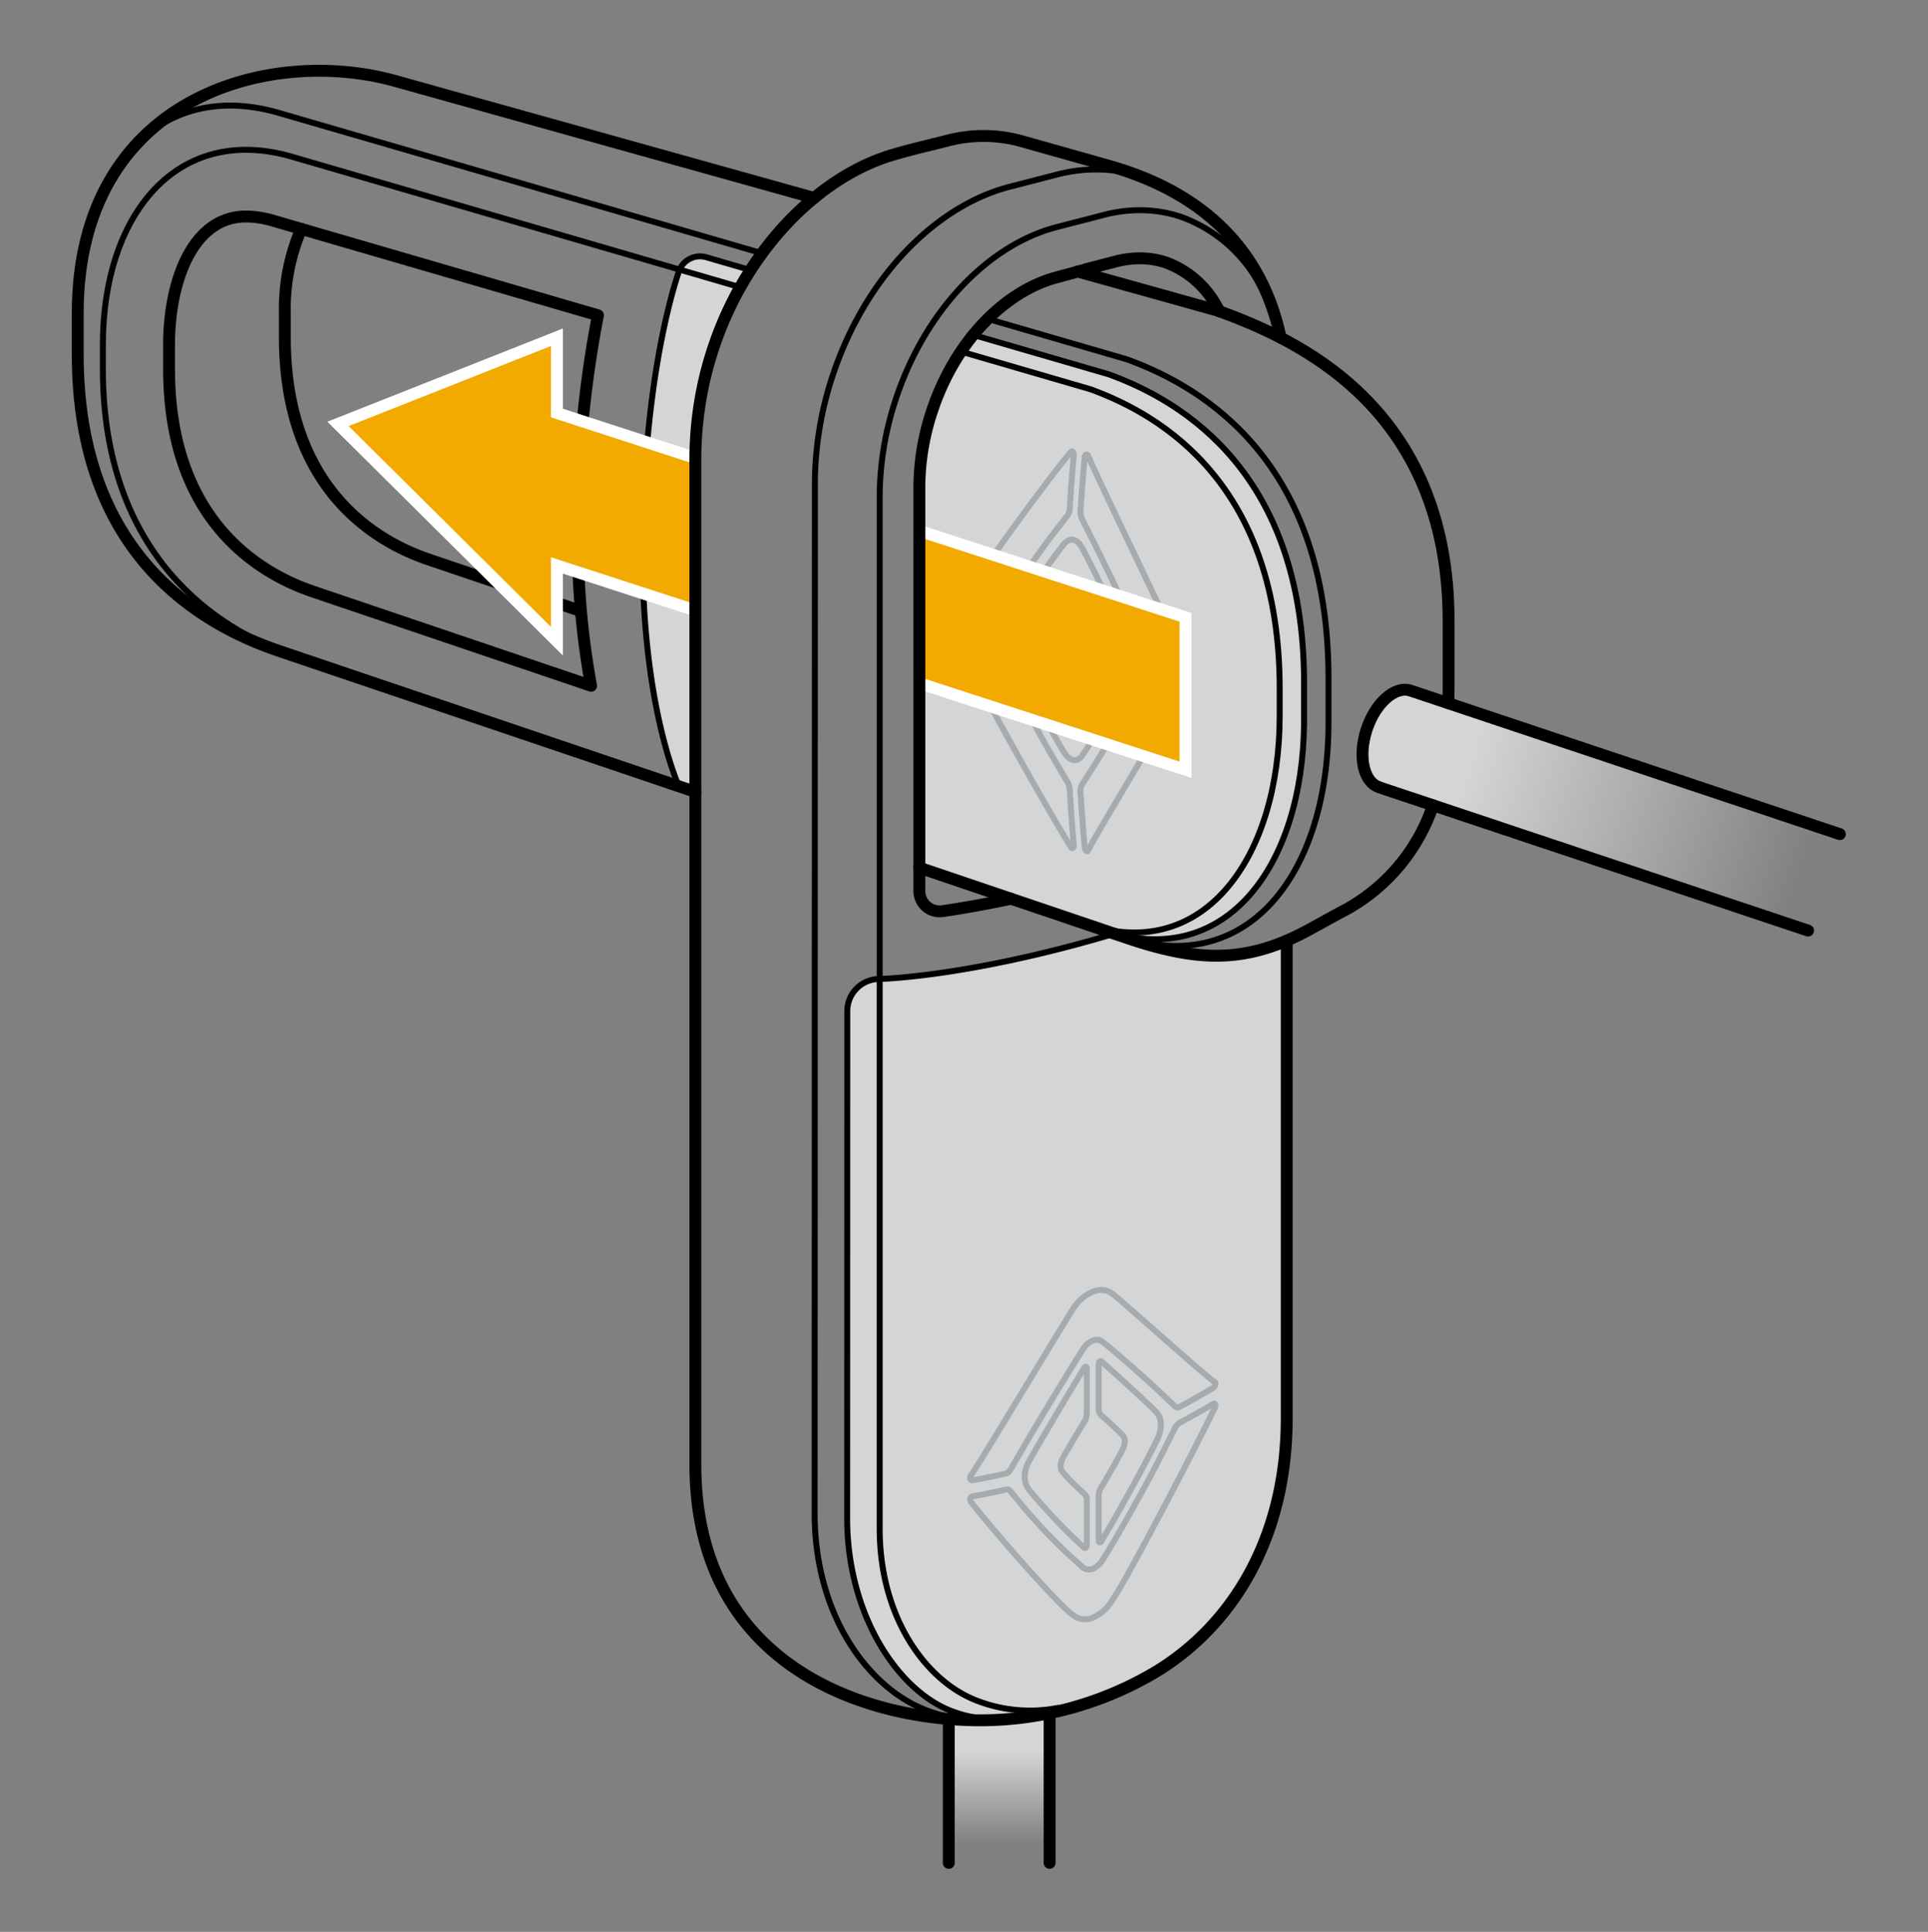 <svg xmlns="http://www.w3.org/2000/svg" xmlns:xlink="http://www.w3.org/1999/xlink" width="162.186" height="162.499" viewBox="0 0 162.186 162.499"><rect x="0" y="0" width="162.186" height="162.499" fill="#808080" stroke="none"/><defs><linearGradient id="linear-gradient" x1="123.454" y1="64.387" x2="151.714" y2="73.386" gradientUnits="userSpaceOnUse"><stop offset="0" stop-color="#d3d5d6"/><stop offset="1" stop-color="#d3d5d6" stop-opacity="0"/></linearGradient><linearGradient id="linear-gradient-2" x1="84.055" y1="147.34" x2="84.055" y2="155.066" xlink:href="#linear-gradient"/></defs><g id="below"><path d="M93.736,78.536l-.082.024q-1.446.438-3.134.893c-10.355,2.779-16.551,2.894-16.551,2.894a2.706,2.706,0,0,0-2.695,2.716c0,12.953-.01,42.649-.01,42.649,0,8.022,4.19,14.419,8.706,16.184a10.352,10.352,0,0,0,4.085.713h.721a28.822,28.822,0,0,0,12.6-4.07c6.184-3.808,10.869-11.012,10.869-21.261V79.123c-4.417,1.892-8.2,1.545-13.418-.219Z" style="fill:#d3d5d6"/><path d="M57.167,66.267s-3.115-6.551-3.115-19.732c0-15.557,3.115-23.856,3.115-23.856a1.884,1.884,0,0,1,2.245-1.041l3.726,1.084A29.489,29.489,0,0,0,58.5,38.657V66.61l-1.39-.471" style="fill:#d3d5d6"/><path d="M81.869,28.171l11.417,3.321C99.573,33.78,109.62,39.851,109.7,57.27c0,.072,0,.379,0,.451v2.386c0,.121,0,.63,0,.75-.125,12.011-6.569,20.6-16.413,17.517l0,.009-15.946-5.4V41.012A20.515,20.515,0,0,1,78.394,34.6,20.194,20.194,0,0,1,81.869,28.171Z" style="fill:#d3d5d6"/><path d="M152.1,78.277,116,66.217v-.009c-1.31-.437-1.771-2.6-1.036-4.845s2.393-3.7,3.7-3.268l36.109,12.069" style="fill:url(#linear-gradient)"/><rect x="79.814" y="144.609" width="8.481" height="12.089" style="fill:url(#linear-gradient-2)"/></g><g id="illustration"><path d="M58.5,66.61,23.471,54.754C16.96,52.55,6.539,46.689,6.539,29.823V26.344C6.539,8.138,22.68,3.858,33.21,6.8L68.488,16.65" style="fill:none;stroke:#000001;stroke-linecap:round;stroke-linejoin:round"/><path d="M120.546,67.737a15.737,15.737,0,0,1-7.887,9.069l-2.5,1.374c-5.294,2.9-9.388,2.739-15.341.724L77.337,72.985" style="fill:none;stroke:#000001;stroke-linecap:round;stroke-linejoin:round"/><path d="M90.663,22.843l11.77,3.287c6.511,2.37,19.427,7.994,19.427,26.131V57.7q0,.741-.018,1.455" style="fill:none;stroke:#000001;stroke-linecap:round;stroke-linejoin:round"/><path d="M64.11,21.308,23.471,9.5c-4.486-1.307-8.288-.484-11.145,1.835" style="fill:none;stroke:#000001;stroke-linecap:round;stroke-linejoin:round;stroke-width:0.5px"/><path d="M94.823,78.9c10.254,3.211,16.932-5.542,16.932-18.118V57.045c0-18.137-10.421-24.44-16.932-26.81L83.088,26.824" style="fill:none;stroke:#000001;stroke-linecap:round;stroke-linejoin:round;stroke-width:0.5px"/><path d="M62.27,24.165l-4.117-1.2-33.6-9.783c-9.63-2.8-15.9,4.839-15.9,15.822v2.033c0,15.839,9.787,21.971,15.9,24.041" style="fill:none;stroke:#000001;stroke-linecap:round;stroke-linejoin:round;stroke-width:0.5px"/><path d="M91.749,77.843c9.631,3.016,15.9-5.826,15.9-17.636v-2.28c0-17.033-9.787-22.952-15.9-25.178L80.834,29.571" style="fill:none;stroke:#000001;stroke-linecap:round;stroke-linejoin:round;stroke-width:0.5px"/><path d="M88.992,143.66a12.334,12.334,0,0,1-6.862-.628C77.912,141.4,74,136.081,74,128.587V41.806a26.312,26.312,0,0,1,1.356-8.228c2.471-7.485,7.767-12.9,13.369-14.432l3.955-1.022a12.127,12.127,0,0,1,3.21-.444,10.86,10.86,0,0,1,3.462.561,12.209,12.209,0,0,1,7,6.51" style="fill:none;stroke:#000001;stroke-linecap:round;stroke-linejoin:round;stroke-width:0.5px"/><path d="M82.476,144.7a12.674,12.674,0,0,1-4.665-.888c-4.816-1.9-9.283-7.98-9.283-16.53,0,0,.018-64.972.021-86.629a28.929,28.929,0,0,1,1.49-9.039C72.8,23.264,78.76,17.262,85.024,15.687l3.955-1.022a13.245,13.245,0,0,1,3.226-.409,11.91,11.91,0,0,1,3.8.617l.155.053" style="fill:none;stroke:#000001;stroke-linecap:round;stroke-linejoin:round;stroke-width:0.5px"/><path d="M84.055,144.609a10.352,10.352,0,0,1-4.085-.713c-4.516-1.765-8.706-8.162-8.706-16.184,0,0,.008-29.7.01-42.649a2.706,2.706,0,0,1,2.695-2.716s6.2-.115,16.551-2.894q1.691-.454,3.134-.893" style="fill:none;stroke:#000001;stroke-linecap:round;stroke-linejoin:round;stroke-width:0.5px"/><path d="M26.329,49.76c-4.523-1.531-12.108-6-12.108-18.723V29.005c0-5.373,2-10.794,6.471-10.794a8.378,8.378,0,0,1,2.319.363L50.3,26.519a92.6,92.6,0,0,0-1.69,18.43,67.9,67.9,0,0,0,1.114,12.735Z" style="fill:none;stroke:#000001;stroke-linecap:round;stroke-linejoin:round"/><path d="M81.869,28.171l11.417,3.321C99.573,33.78,109.62,39.851,109.7,57.27c0,.072,0,.379,0,.451v2.386c0,.121,0,.63,0,.75-.125,12.011-6.569,20.6-16.413,17.517" style="fill:none;stroke:#000001;stroke-linecap:round;stroke-linejoin:round;stroke-width:0.5px"/><path d="M57.167,66.267s-3.115-6.551-3.115-19.732c0-15.557,3.115-23.856,3.115-23.856a1.884,1.884,0,0,1,2.245-1.041l3.726,1.084" style="fill:none;stroke:#000001;stroke-linecap:round;stroke-linejoin:round;stroke-width:0.5px"/><path d="M48.87,51.4l-12.8-4.336c-4.523-1.532-12.108-6-12.108-18.723V26.306a16.969,16.969,0,0,1,1.381-7.055" style="fill:none;stroke:#000001;stroke-linecap:round;stroke-linejoin:round"/><path d="M102.2,116.269c-1.151-.823-7.467-6.546-8.658-7.475a1.663,1.663,0,0,0-1.617-.139h0a3.6,3.6,0,0,0-1.617,1.379c-1.191,1.843-7.507,12.413-8.658,14.12-.095.166-.01.388.133.364.579-.095,1.925-.357,2.738-.55.287-.066.372-.155.552-.464s1.077-1.856,1.077-1.859c1.141-1.961,3.931-6.572,4.952-8.148a1.851,1.851,0,0,1,.823-.735h0a.881.881,0,0,1,.823.1c1.021.791,3.811,3.262,4.952,4.347,0,0,.9.864,1.077,1.032s.265.2.551.041c.813-.431,2.16-1.2,2.739-1.552.143-.085.228-.372.133-.466" style="fill:none;stroke:#a7abae;stroke-linecap:round;stroke-linejoin:round;stroke-width:0.5px"/><path d="M81.65,126.279c1.151,1.593,7.467,8.871,8.658,9.6a1.594,1.594,0,0,0,1.617.193h0a3.568,3.568,0,0,0,1.617-1.434c1.191-1.647,7.506-13.771,8.658-16.248.095-.207.01-.392-.133-.307-.579.35-1.926,1.115-2.739,1.545a1.112,1.112,0,0,0-.551.627c-.18.363-1.077,2.141-1.077,2.139-1.141,2.286-3.931,7.263-4.952,8.821a1.82,1.82,0,0,1-.823.749h0a.864.864,0,0,1-.823-.118,45.714,45.714,0,0,1-4.952-5.02s-.9-1.087-1.077-1.312-.265-.27-.552-.2c-.813.194-2.159.462-2.738.557a.285.285,0,0,0-.133.409" style="fill:none;stroke:#a7abae;stroke-linecap:round;stroke-linejoin:round;stroke-width:0.5px"/><path d="M91.16,125.6a18.777,18.777,0,0,1-1.784-1.793.844.844,0,0,1-.145-.5,1.291,1.291,0,0,1,.145-.59c.342-.657,1.261-2.194,1.784-3.041a1.425,1.425,0,0,0,.264-.875V115.1c0-.149-.127-.194-.226-.033-1.164,1.924-3.756,6.254-4.623,7.829a2.546,2.546,0,0,0-.376,1.317h0a1.726,1.726,0,0,0,.376,1.114,49.807,49.807,0,0,0,4.623,4.859c.1.086.226-.038.226-.212v-3.7a.751.751,0,0,0-.264-.679" style="fill:none;stroke:#a7abae;stroke-linecap:round;stroke-linejoin:round;stroke-width:0.5px"/><path d="M92.691,125.018c.522-.857,1.441-2.464,1.783-3.162a1.386,1.386,0,0,0,.146-.606h0a.784.784,0,0,0-.146-.479,23.134,23.134,0,0,0-1.783-1.671.735.735,0,0,1-.265-.673v-3.694c0-.176.122-.3.226-.219,1.165,1.031,3.757,3.371,4.624,4.282a1.444,1.444,0,0,1,.376,1.028,2.967,2.967,0,0,1-.376,1.4c-.867,1.81-3.459,6.5-4.624,8.408-.1.165-.226.136-.226-.039V125.9a1.457,1.457,0,0,1,.265-.883" style="fill:none;stroke:#a7abae;stroke-linecap:round;stroke-linejoin:round;stroke-width:0.5px"/><path d="M90.086,38.015c-1.379,1.577-7.951,10.432-8.757,12.192a5.3,5.3,0,0,0-.551,2.5h0a6.839,6.839,0,0,0,.551,2.728c.806,2.093,7.379,13.665,8.757,15.813.116.176.263.07.243-.165-.086-.955-.255-3.167-.335-4.5a1.662,1.662,0,0,0-.282-.949c-.2-.332-1.171-1.984-1.169-1.984-1.252-2.1-3.9-7.163-4.688-8.978a3.678,3.678,0,0,1-.294-1.391h0a2.921,2.921,0,0,1,.294-1.269,72.2,72.2,0,0,1,4.688-7.039s.97-1.251,1.169-1.5a1.179,1.179,0,0,0,.282-.834c.08-1.3.248-3.44.335-4.359.02-.227-.127-.395-.243-.266" style="fill:none;stroke:#a7abae;stroke-linecap:round;stroke-linejoin:round;stroke-width:0.5px"/><path d="M91.525,71.546c.857-1.685,6.377-10.757,7.315-12.49a5.616,5.616,0,0,0,.515-2.507h0a7.131,7.131,0,0,0-.515-2.72c-.938-2.121-6.458-13.476-7.315-15.515-.088-.171-.261-.07-.281.157-.086.919-.259,3.06-.34,4.359a1.424,1.424,0,0,0,.172.927c.16.324.977,1.944.979,1.944,1.032,2.059,3.431,7.066,4.233,8.884a3.767,3.767,0,0,1,.284,1.389h0a3.021,3.021,0,0,1-.284,1.272c-.8,1.486-3.2,5.5-4.233,7.133,0,0-.819,1.282-.979,1.54a1.129,1.129,0,0,0-.172.856c.081,1.331.254,3.544.34,4.5.021.235.193.408.281.273" style="fill:none;stroke:#a7abae;stroke-linecap:round;stroke-linejoin:round;stroke-width:0.5px"/><path d="M92.069,56.279c-.437.755-1.24,2.075-1.6,2.555a.347.347,0,0,1-.362.16.574.574,0,0,1-.373-.312c-.384-.633-1.234-2.3-1.679-3.232-.186-.384-.3-.49-.529-.537l-2.511-.519c-.1-.021-.162.172-.077.35.993,2.088,3.493,6.8,4.494,8.405.44.762.853.785.853.785h0s.417.148.794-.444c.843-1.227,3.1-4.952,4.1-6.628.083-.151.029-.36-.089-.384l-2.5-.518c-.227-.047-.343.011-.525.319" style="fill:none;stroke:#a7abae;stroke-linecap:round;stroke-linejoin:round;stroke-width:0.5px"/><path d="M92.071,53.8c-.437-.936-1.24-2.588-1.6-3.215a.549.549,0,0,0-.362-.31h0a.366.366,0,0,0-.373.158,29.973,29.973,0,0,0-1.679,2.537c-.186.308-.3.366-.529.319l-2.5-.518c-.118-.024-.17-.233-.085-.383a75.188,75.188,0,0,1,4.494-6.547c.44-.58.853-.432.853-.432s.417.024.794.772c.842,1.576,3.1,6.235,4.1,8.325.082.185.029.372-.09.347l-2.5-.517c-.227-.047-.343-.153-.525-.536" style="fill:none;stroke:#a7abae;stroke-linecap:round;stroke-linejoin:round;stroke-width:0.5px"/><path d="M152.1,78.277,116,66.217v-.009c-1.31-.437-1.771-2.6-1.036-4.845s2.393-3.7,3.7-3.268l36.109,12.069" style="fill:none;stroke:#000001;stroke-linecap:round;stroke-linejoin:round"/><line x1="88.295" y1="144.609" x2="88.295" y2="156.698" style="fill:none;stroke:#000001;stroke-linecap:round;stroke-linejoin:round"/><line x1="79.814" y1="156.698" x2="79.814" y2="144.609" style="fill:none;stroke:#000001;stroke-linecap:round;stroke-linejoin:round"/><polyline points="58.499 51.349 46.849 47.562 46.849 53.935 28.436 35.656 46.849 28.367 46.849 34.74 58.537 38.539" style="fill:#f2a900;stroke:#fff"/><polyline points="77.337 44.65 99.726 51.927 99.726 64.749 77.299 57.46" style="fill:#f2a900;stroke:#fff"/><path d="M108.241,79.123v40.155c0,10.249-4.685,17.453-10.869,21.261a28.9,28.9,0,0,1-14.9,4.165c-9.8,0-23.977-4.646-23.977-21.533V38.657c0-12.865,8.212-23.141,16.578-25.627,1.5-.446,3.026-.794,4.543-1.178a11.948,11.948,0,0,1,6.211-.009l7.4,2.085c9.336,2.632,13.229,8.433,14.5,14.478" style="fill:none;stroke:#000001;stroke-linecap:round;stroke-linejoin:round"/><path d="M85.046,75.6c-1.416.3-3.46.706-5.763,1.04a1.7,1.7,0,0,1-1.359-.4,1.724,1.724,0,0,1-.587-1.3V41.012A20.515,20.515,0,0,1,78.394,34.6c1.919-5.811,6.022-10.019,10.37-11.237l2.576-.7,0-.016,2.395-.619a8.16,8.16,0,0,1,2.16-.3,6.858,6.858,0,0,1,2.195.355,7.984,7.984,0,0,1,4.272,3.718c.074.129.146.258.215.389" style="fill:none;stroke:#000001;stroke-linecap:round;stroke-linejoin:round"/></g></svg>